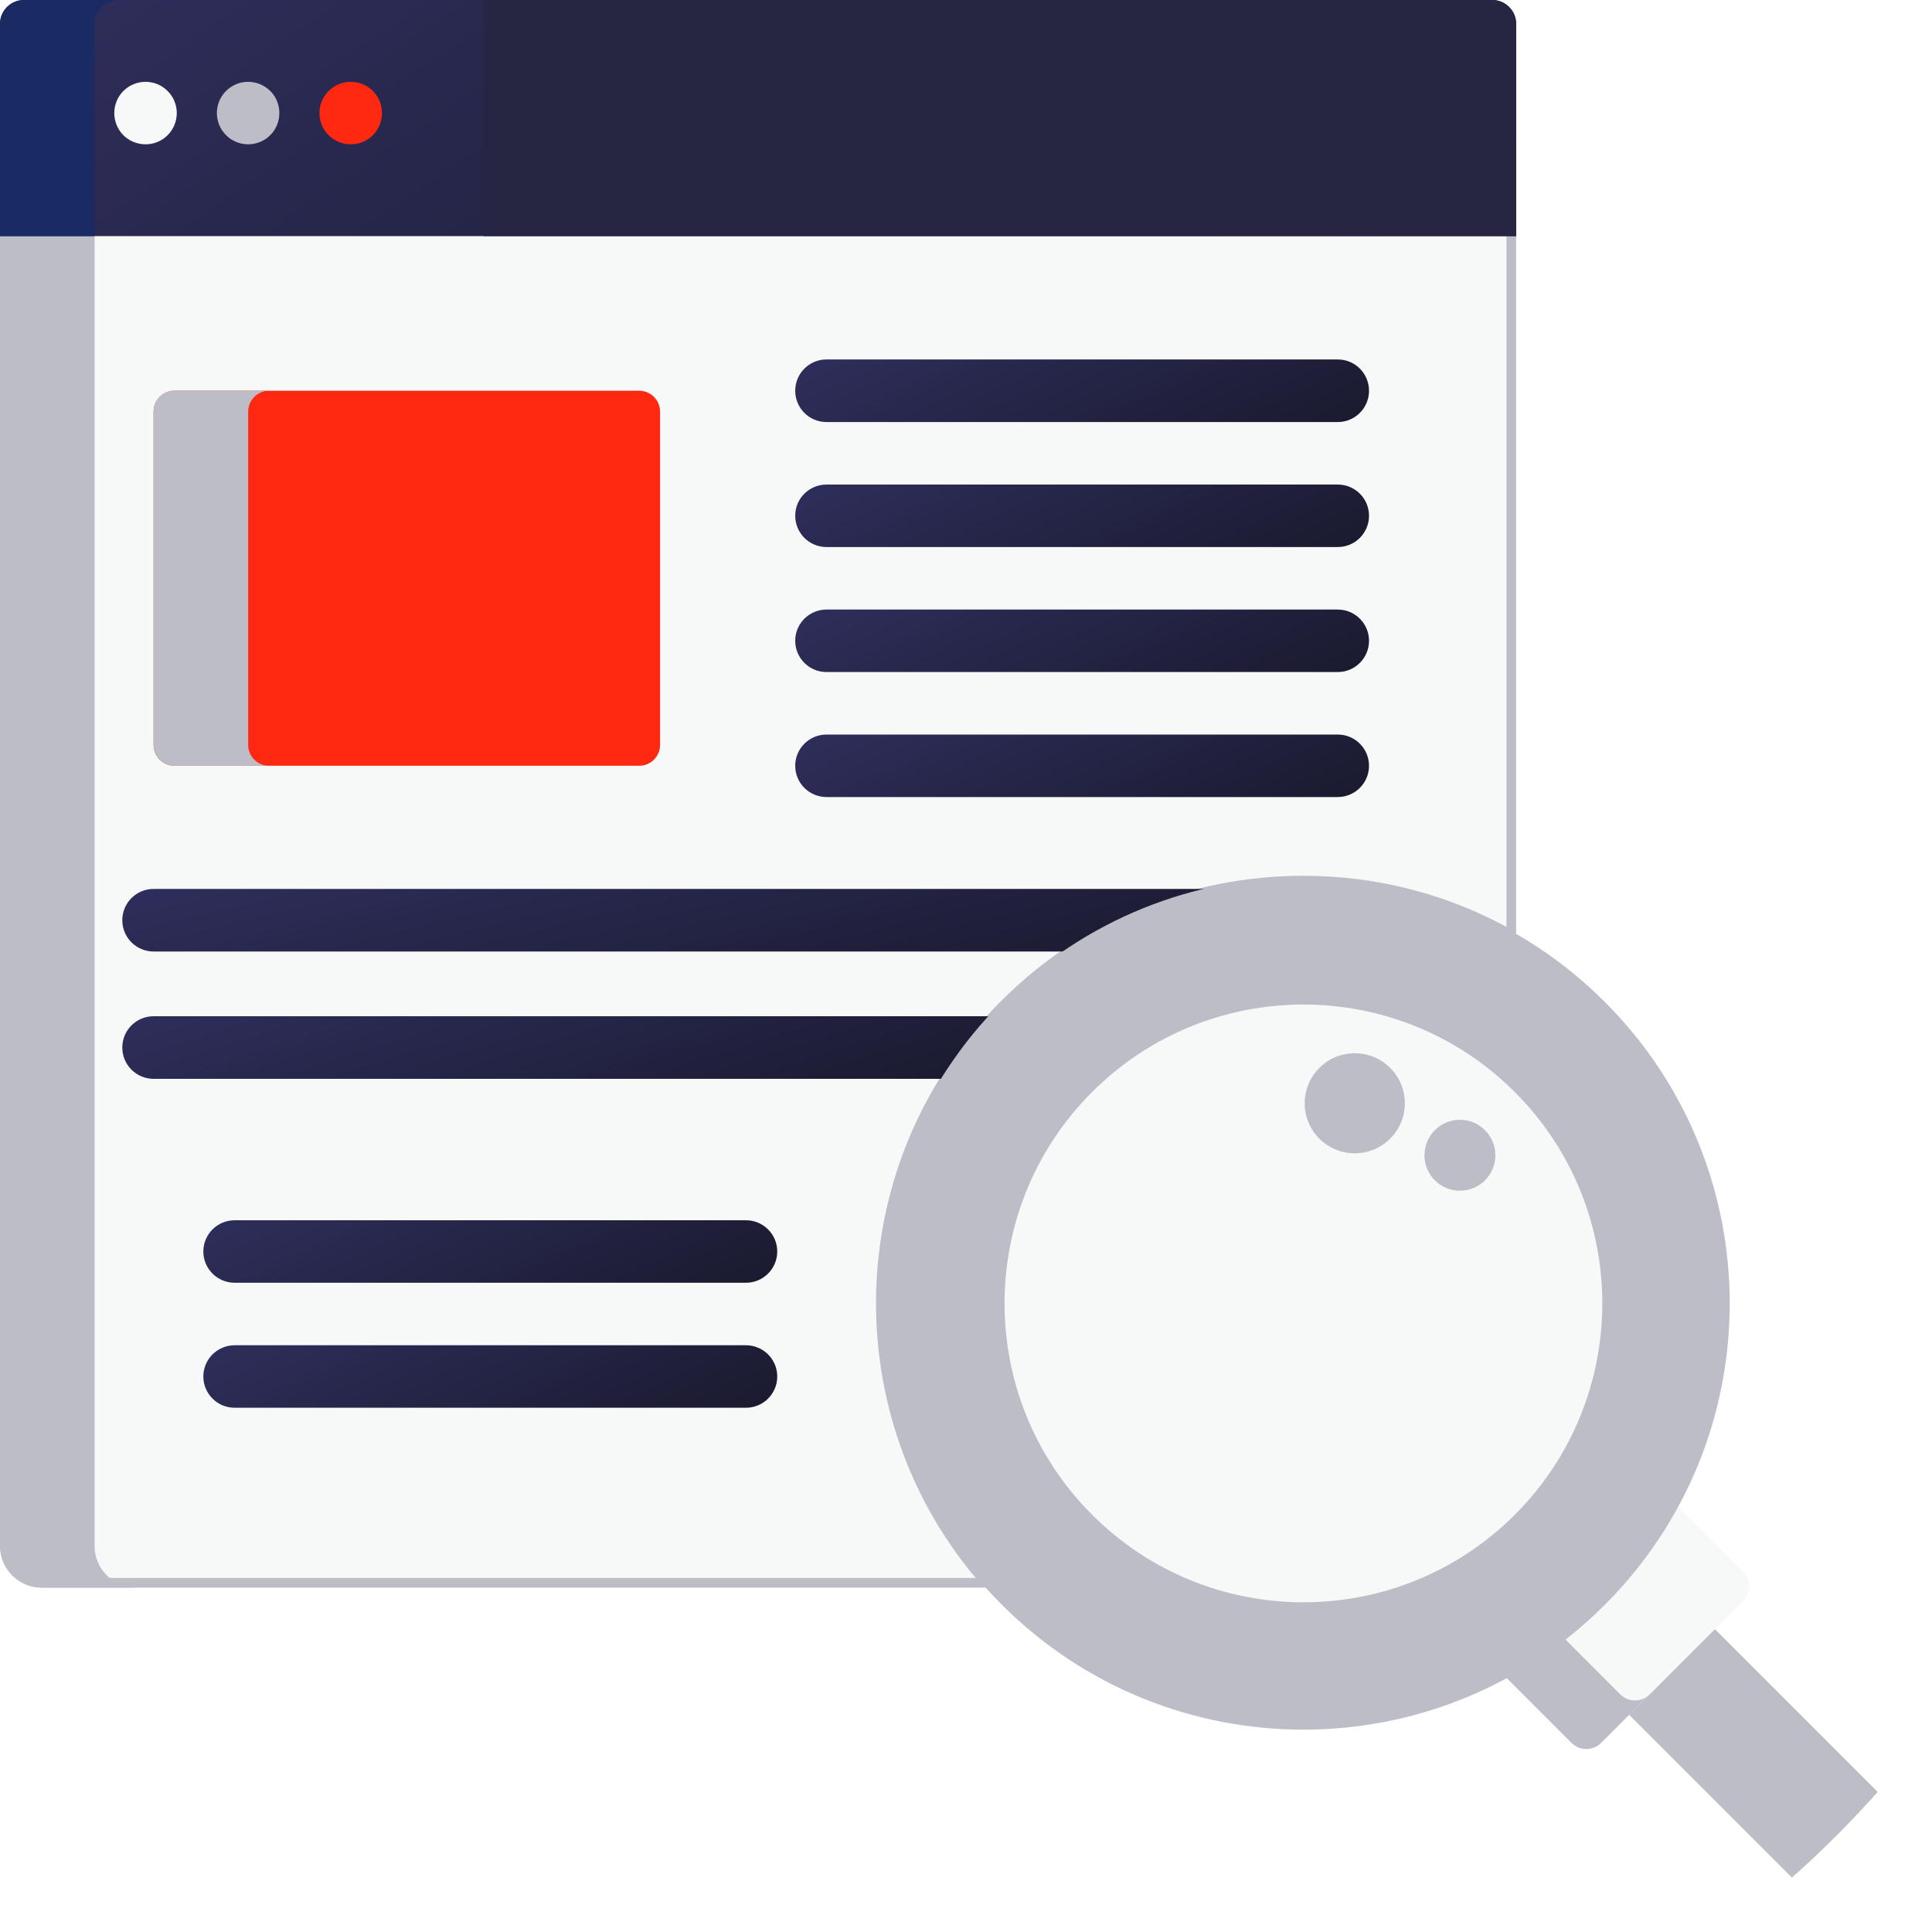 <svg width="20" height="20" viewBox="0 0 20 20" fill="none" xmlns="http://www.w3.org/2000/svg">
<path d="M13.493 9.116C12.324 9.116 11.225 9.571 10.398 10.398L10.434 10.433L10.398 10.398C8.757 12.039 8.695 14.668 10.209 16.385H0.432C0.222 16.385 0.05 16.213 0.05 16.003V2.371H15.645V9.68C14.996 9.312 14.259 9.116 13.493 9.116Z" fill="#F7F8F8" stroke="#BDBDC7" stroke-width="0.1"/>
<path d="M7.722 13.279H2.429C2.25 13.279 2.105 13.134 2.105 12.955C2.105 12.777 2.25 12.632 2.429 12.632H7.722C7.901 12.632 8.046 12.777 8.046 12.955C8.046 13.134 7.901 13.279 7.722 13.279Z" fill="url(#paint0_linear)"/>
<path d="M7.722 14.573H2.429C2.25 14.573 2.105 14.428 2.105 14.249C2.105 14.071 2.25 13.926 2.429 13.926H7.722C7.901 13.926 8.046 14.071 8.046 14.249C8.046 14.428 7.901 14.573 7.722 14.573Z" fill="url(#paint1_linear)"/>
<path d="M0.979 16.003V2.321H0V16.003C0 16.241 0.194 16.435 0.432 16.435H1.411C1.173 16.435 0.979 16.241 0.979 16.003Z" fill="#BDBDC7"/>
<path d="M15.448 0H0.247C0.111 0 0 0.111 0 0.247V2.444H15.695V0.247C15.695 0.111 15.584 0 15.448 0Z" fill="url(#paint2_linear)"/>
<path d="M1.226 0H0.247C0.111 0 0 0.111 0 0.247V2.444H0.979V0.247C0.979 0.111 1.09 0 1.226 0Z" fill="#1A2B63"/>
<path d="M6.833 7.712C6.833 7.83 6.736 7.927 6.617 7.927H1.805C1.687 7.927 1.59 7.83 1.59 7.712V4.261C1.59 4.142 1.687 4.045 1.805 4.045H6.617C6.736 4.045 6.833 4.142 6.833 4.261V7.712H6.833Z" fill="#FF2911"/>
<path d="M2.569 7.712V4.261C2.569 4.142 2.666 4.045 2.785 4.045H1.805C1.687 4.045 1.59 4.142 1.59 4.261V7.712C1.59 7.83 1.687 7.927 1.805 7.927H2.785C2.666 7.927 2.569 7.83 2.569 7.712Z" fill="#BDBDC7"/>
<path d="M13.848 4.369H8.556C8.377 4.369 8.232 4.224 8.232 4.045C8.232 3.866 8.377 3.721 8.556 3.721H13.848C14.027 3.721 14.172 3.866 14.172 4.045C14.172 4.224 14.027 4.369 13.848 4.369Z" fill="url(#paint3_linear)"/>
<path d="M13.848 5.663H8.556C8.377 5.663 8.232 5.518 8.232 5.339C8.232 5.16 8.377 5.016 8.556 5.016H13.848C14.027 5.016 14.172 5.16 14.172 5.339C14.172 5.518 14.027 5.663 13.848 5.663Z" fill="url(#paint4_linear)"/>
<path d="M13.848 6.957H8.556C8.377 6.957 8.232 6.812 8.232 6.633C8.232 6.455 8.377 6.31 8.556 6.31H13.848C14.027 6.31 14.172 6.455 14.172 6.633C14.172 6.812 14.027 6.957 13.848 6.957Z" fill="url(#paint5_linear)"/>
<path d="M13.848 8.251H8.556C8.377 8.251 8.232 8.106 8.232 7.927C8.232 7.749 8.377 7.604 8.556 7.604H13.848C14.027 7.604 14.172 7.749 14.172 7.927C14.172 8.106 14.027 8.251 13.848 8.251Z" fill="url(#paint6_linear)"/>
<path d="M12.929 9.202H1.59C1.411 9.202 1.266 9.347 1.266 9.526C1.266 9.705 1.411 9.85 1.59 9.85H11.156C11.691 9.505 12.294 9.285 12.929 9.202Z" fill="url(#paint7_linear)"/>
<path d="M10.35 10.52H1.59C1.411 10.52 1.266 10.665 1.266 10.844C1.266 11.023 1.411 11.168 1.59 11.168H9.844C9.989 10.94 10.158 10.723 10.35 10.52Z" fill="url(#paint8_linear)"/>
<path d="M1.507 1.494C1.421 1.494 1.338 1.46 1.277 1.4C1.217 1.339 1.183 1.256 1.183 1.17C1.183 1.085 1.217 1.002 1.277 0.942C1.338 0.881 1.421 0.847 1.507 0.847C1.592 0.847 1.675 0.881 1.735 0.942C1.796 1.002 1.83 1.085 1.83 1.17C1.83 1.256 1.796 1.339 1.735 1.4C1.675 1.46 1.592 1.494 1.507 1.494Z" fill="#F7F8F8"/>
<path d="M2.568 1.494C2.483 1.494 2.4 1.46 2.34 1.399C2.279 1.339 2.245 1.256 2.245 1.17C2.245 1.085 2.279 1.002 2.34 0.942C2.4 0.881 2.483 0.847 2.568 0.847C2.654 0.847 2.737 0.881 2.798 0.942C2.858 1.002 2.892 1.085 2.892 1.17C2.892 1.255 2.858 1.339 2.798 1.399C2.737 1.46 2.654 1.494 2.568 1.494Z" fill="#BDBDC7"/>
<path d="M3.631 1.494C3.545 1.494 3.462 1.46 3.402 1.4C3.341 1.339 3.307 1.256 3.307 1.17C3.307 1.085 3.341 1.002 3.402 0.942C3.462 0.881 3.545 0.847 3.631 0.847C3.716 0.847 3.8 0.881 3.86 0.942C3.92 1.002 3.954 1.085 3.954 1.17C3.954 1.256 3.92 1.339 3.86 1.4C3.799 1.46 3.716 1.494 3.631 1.494Z" fill="#FF2911"/>
<path d="M17.692 16.804L16.804 17.691L18.55 19.437C18.863 19.159 19.159 18.863 19.438 18.55L17.692 16.804Z" fill="#BDBDC7"/>
<path d="M18.044 16.269L17.308 15.533C17.113 15.9 16.861 16.244 16.552 16.552C16.247 16.857 15.905 17.111 15.535 17.309L16.269 18.044C16.353 18.128 16.49 18.128 16.574 18.044L18.044 16.574C18.128 16.49 18.128 16.353 18.044 16.269Z" fill="#F7F8F8"/>
<path d="M16.773 17.54L16.145 16.912C15.952 17.062 15.748 17.195 15.535 17.309L16.269 18.043C16.353 18.127 16.49 18.127 16.574 18.043L17.078 17.54C16.994 17.624 16.856 17.624 16.773 17.54Z" fill="#BDBDC7"/>
<path d="M16.613 10.372C18.337 12.096 18.337 14.89 16.613 16.613C14.89 18.336 12.096 18.336 10.372 16.613C8.649 14.89 8.649 12.096 10.372 10.372C12.096 8.649 14.89 8.649 16.613 10.372Z" fill="#BDBDC7"/>
<path d="M15.681 15.681C14.472 16.889 12.513 16.889 11.305 15.68C10.097 14.472 10.097 12.513 11.305 11.305C12.513 10.097 14.472 10.097 15.681 11.305C16.889 12.513 16.889 14.472 15.681 15.681Z" fill="#F7F8F8"/>
<path d="M15.448 0H5.004V2.444H15.695V0.247C15.695 0.111 15.584 0 15.448 0Z" fill="#262642"/>
<path d="M14.024 11.939C14.311 11.939 14.543 11.707 14.543 11.421C14.543 11.135 14.311 10.903 14.024 10.903C13.738 10.903 13.506 11.135 13.506 11.421C13.506 11.707 13.738 11.939 14.024 11.939Z" fill="#BDBDC7"/>
<path d="M15.113 12.326C15.316 12.326 15.48 12.162 15.48 11.959C15.48 11.757 15.316 11.592 15.113 11.592C14.91 11.592 14.746 11.757 14.746 11.959C14.746 12.162 14.91 12.326 15.113 12.326Z" fill="#BDBDC7"/>
<defs>
<linearGradient id="paint0_linear" x1="-0.17" y1="13.255" x2="1.361" y2="16.51" gradientUnits="userSpaceOnUse">
<stop stop-color="#313162"/>
<stop offset="1" stop-color="#19192D"/>
</linearGradient>
<linearGradient id="paint1_linear" x1="-0.17" y1="14.549" x2="1.361" y2="17.804" gradientUnits="userSpaceOnUse">
<stop stop-color="#313162"/>
<stop offset="1" stop-color="#19192D"/>
</linearGradient>
<linearGradient id="paint2_linear" x1="-6.011" y1="2.353" x2="0.93" y2="12.687" gradientUnits="userSpaceOnUse">
<stop stop-color="#313162"/>
<stop offset="1" stop-color="#19192D"/>
</linearGradient>
<linearGradient id="paint3_linear" x1="5.957" y1="4.345" x2="7.488" y2="7.599" gradientUnits="userSpaceOnUse">
<stop stop-color="#313162"/>
<stop offset="1" stop-color="#19192D"/>
</linearGradient>
<linearGradient id="paint4_linear" x1="5.957" y1="5.639" x2="7.488" y2="8.894" gradientUnits="userSpaceOnUse">
<stop stop-color="#313162"/>
<stop offset="1" stop-color="#19192D"/>
</linearGradient>
<linearGradient id="paint5_linear" x1="5.957" y1="6.933" x2="7.488" y2="10.188" gradientUnits="userSpaceOnUse">
<stop stop-color="#313162"/>
<stop offset="1" stop-color="#19192D"/>
</linearGradient>
<linearGradient id="paint6_linear" x1="5.957" y1="8.227" x2="7.488" y2="11.482" gradientUnits="userSpaceOnUse">
<stop stop-color="#313162"/>
<stop offset="1" stop-color="#19192D"/>
</linearGradient>
<linearGradient id="paint7_linear" x1="-3.201" y1="9.826" x2="-2.3" y2="13.585" gradientUnits="userSpaceOnUse">
<stop stop-color="#313162"/>
<stop offset="1" stop-color="#19192D"/>
</linearGradient>
<linearGradient id="paint8_linear" x1="-2.213" y1="11.143" x2="-1.096" y2="14.774" gradientUnits="userSpaceOnUse">
<stop stop-color="#313162"/>
<stop offset="1" stop-color="#19192D"/>
</linearGradient>
</defs>
</svg>

